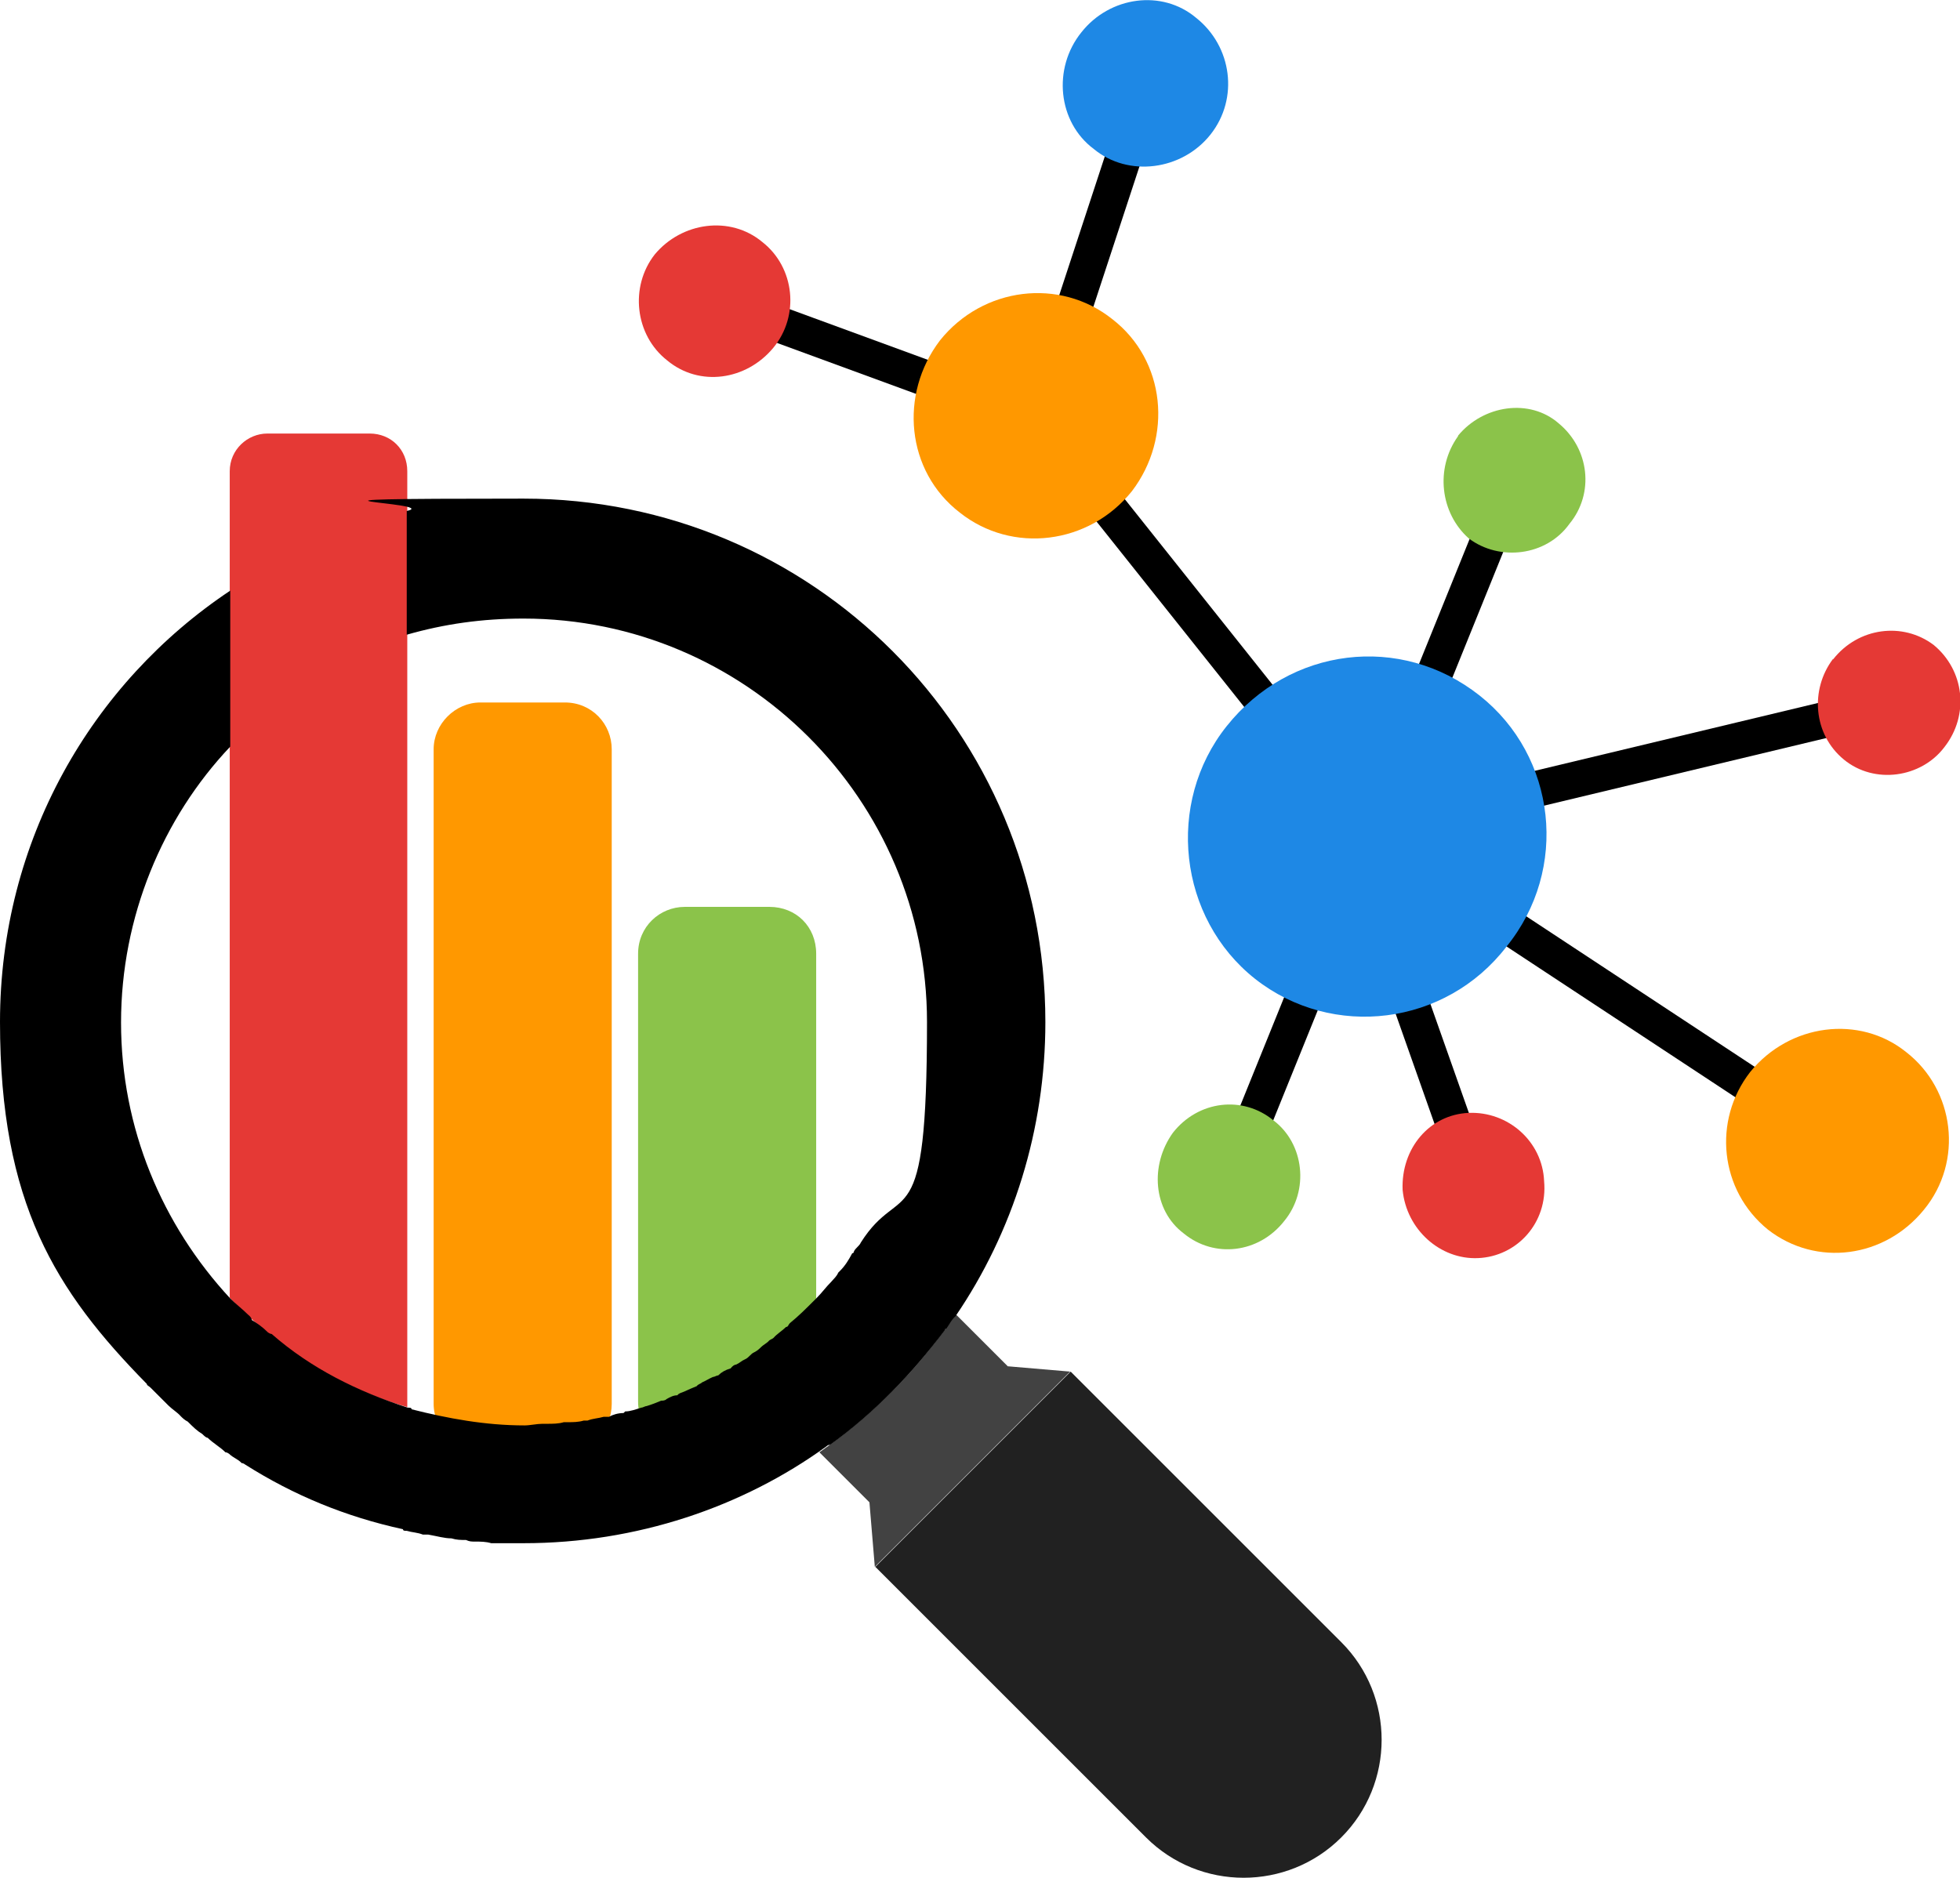 <?xml version="1.0" encoding="UTF-8"?>
<svg xmlns="http://www.w3.org/2000/svg" version="1.1" xmlns:inkscape="http://www.inkscape.org/namespaces/inkscape" xmlns:sodipodi="http://sodipodi.sourceforge.net/DTD/sodipodi-0.dtd" xmlns:svg="http://www.w3.org/2000/svg" viewBox="0 0 364.3 349.1">
  <defs>
    <style>
      .cls-1, .cls-2, .cls-3, .cls-4, .cls-5, .cls-6, .cls-7, .cls-8, .cls-9, .cls-10 {
        stroke-width: 0px;
      }

      .cls-1, .cls-8 {
        fill: #e53935;
      }

      .cls-2 {
        fill: #000;
      }

      .cls-3 {
        fill: #424242;
      }

      .cls-4 {
        fill: #212121;
      }

      .cls-11 {
        fill: none;
        stroke: #000;
        stroke-miterlimit: 10;
        stroke-width: 6.7px;
      }

      .cls-5, .cls-10 {
        fill: #8bc34a;
      }

      .cls-6, .cls-7 {
        fill: #ff9800;
      }

      .cls-7, .cls-8, .cls-9, .cls-10 {
        fill-rule: evenodd;
      }

      .cls-9 {
        fill: #1e88e5;
      }
    </style>
  </defs>
  <g id="svg7" sodipodi:docname="AnalyticProviders.svg">
    <g id="svg17" inkscape:export-filename="AnalyticProviders.svg">
      <g id="g7">
        <path id="path1" class="cls-11" d="M281.3,89l-26.3,65"/>
        <path id="path2" class="cls-10" d="M271,81c4.7-5.7,13.3-7,18.7-2.3,5.7,4.7,6.7,13,2,18.7-4.3,6-13,7-18.7,2.7-5.3-4.7-6.3-13-2-19Z"/>
        <path id="path3" class="cls-11" d="M228.7,219l26.3-65"/>
        <path id="path4" class="cls-10" d="M238.7,227c-4.7,6-13,7-18.7,2.3-5.7-4.3-6.3-12.7-2-18.7,4.7-6,13-7,18.7-2.3,5.7,4.3,6.7,13,2,18.7Z"/>
        <path id="path5" class="cls-11" d="M274.3,220.6l-23.3-66"/>
        <path id="path6" class="cls-8" d="M287,219.6c.7,7.7-5,14-12.3,14.3-7,.3-13.3-5.3-14-12.7-.3-7.7,5-14,12.3-14.3,7.3-.3,13.7,5.3,14,12.7Z"/>
        <path id="path7" class="cls-6" d="M89.3,130.6h15.7c5,0,8.7,4,8.7,8.7v121.7c0,4.7-3.7,8.7-8.7,8.7h-15.7c-4.7,0-8.7-4-8.7-8.7v-121.7c0-4.7,4-8.7,8.7-8.7h0Z"/>
        <path id="path8" class="cls-5" d="M127.3,168.6h15.7c5,0,8.7,3.7,8.7,8.7v83.3c0,5-3.7,8.7-8.7,8.7h-15.7c-4.7,0-8.7-3.7-8.7-8.7v-83.3c0-5,4-8.7,8.7-8.7Z"/>
        <path id="path9" class="cls-4" d="M249.3,341.6h0c-10,10-26.3,10-36.3,0l-50.3-50.3,36.3-36.3,50.3,50.3c10,10,10,26.3,0,36.3h0Z"/>
        <path id="path10" class="cls-3" d="M187.3,254l-9.7-9.7c-6.7,10-15.3,18.7-25.3,25.7h0l9.3,9.3,1,12,36.3-36.3-11.7-1Z"/>
        <path id="path11" class="cls-1" d="M68.7,80.6h-19c-3.7,0-7,3-7,7v153.7c9,9.3,20.3,16.7,33,20.3V87.6c0-4-3-7-7-7Z"/>
        <path id="path12" class="cls-11" d="M213.3,15.6l-19.7,60"/>
        <path id="path13" class="cls-11" d="M342.3,213l-88-58"/>
        <path id="path14" class="cls-11" d="M254.3,155l-61.3-77"/>
        <path id="path15" class="cls-11" d="M193,78l-60-22"/>
        <path id="path16" class="cls-11" d="M351,131l-96,23"/>
        <path id="path17" class="cls-7" d="M174.7,63.3c8-10,22.3-11.7,32-4,10,7.7,11.3,22,3.7,32-8,10-22.3,11.7-32,4-10-7.7-11.3-22-3.7-32Z"/>
        <path id="path18" class="cls-9" d="M201,6c5.3-6.7,15-8,21.3-2.7,6.7,5.3,8,15,2.7,21.7-5.3,6.7-15.3,8-21.7,2.7-6.7-5-7.7-15-2.3-21.7Z"/>
        <path id="path19" class="cls-9" d="M228,135c11.7-14.7,32.3-17.3,47-5.7,14.3,11.3,16.7,32.3,5,46.7-11.3,14.7-32.3,17.3-46.7,6-14.3-11.3-16.7-32.7-5.3-47Z"/>
        <path id="path20" class="cls-8" d="M121.7,47.3c5-6,14-7.3,20-2.3,6,4.7,7,13.7,2,19.7-5,6-13.7,7.3-19.7,2.3-6-4.7-7-13.7-2.3-19.7Z"/>
        <path id="path21" class="cls-8" d="M340.7,122.6c4.7-6,13-7,18.7-2.7,5.7,4.7,6.7,13,2,19-4.3,5.7-13,7-18.7,2.3-5.7-4.7-6.3-13-2-18.7Z"/>
        <path id="path22" class="cls-7" d="M325.3,199.3c7.3-9,20.3-10.7,29-3.7,9,7,10.7,20.3,3.3,29.3-7.3,9-20,10.7-29,3.7-9-7.3-10.3-20.3-3.3-29.3Z"/>
        <path id="path23" class="cls-2" d="M194.3,190c0-54-43.3-97.3-97-97.3s-14.7.7-21.7,2.3v23c7-2,14-3,21.7-3,41.3,0,75,33.7,75,75s-4.7,29-12.3,41h0c-.3.7-1,1-1.3,1.7,0,.3-.3.3-.3.3-.7,1.3-1.3,2.3-2.3,3.3l-.3.3c-.3.7-.7,1-1.3,1.7h0c-1,1-1.7,2-2.7,3l-.7.7c-1.3,1.3-2.7,2.7-4.3,4-.3.3-.3.7-.7.7-.7.7-1.7,1.3-2.3,2-.3.3-.7.3-1,.7-.3.3-1,.7-1.3,1s-.7.7-1.3,1c-.7.3-1,1-1.7,1.3s-1,.7-1.7,1c-.3,0-.7.3-1,.7-1,.3-1.7.7-2.3,1.3-.3,0-.7.3-1,.3-.7.3-1.3.7-2,1-.3.3-.7.3-1,.7-.7.3-1.7.7-2.3,1-.7.3-1,.3-1.3.7-.7,0-1.3.3-2,.7-.3.3-.7.3-1,.3-.7.3-1.7.7-2.7,1-.3,0-.7.3-1,.3-1,.3-2,.7-3,.7l-.3.3c-1,0-2,.3-2.7.7h-1c-1,.3-2,.3-3,.7h-.7c-1,.3-2,.3-3,.3h-.7c-1,.3-2,.3-3.3.3h-.7c-1,0-2.3.3-3.3.3h0c-7.3,0-14.3-1.3-21-3,0-.3-.3-.3-.7-.3-9.3-3-18-7.3-25.3-13.7-.3,0-.7-.3-.7-.3-1-1-2-1.7-3-2.3,0-.3-.3-.7-.7-1-1-1-2.3-2-3.3-3-12.7-13.7-20.3-31.7-20.3-51.3s7.7-38,20.3-51.3v-29C17,127,0,156.3,0,190s10.3,50,27.3,67.3h0c0,.3.3.3.7.7.7.7,1.3,1.3,2,2,.3.3.7.7,1.3,1.3.7.7,1.7,1.3,2.3,2,.3.3.7.7,1.3,1,1,1,1.7,1.7,2.7,2.3.3.3.7.7,1,.7,1,1,2.3,1.7,3.3,2.7q.3,0,.7.3c.7.7,1.7,1,2.3,1.7q.3,0,.7.3c9,5.7,18.7,9.7,29.3,12,0,.3.3.3.7.3,1,.3,2,.3,3,.7h1c1.7.3,3,.7,4.3.7,1,.3,1.7.3,2.7.3.7.3,1,.3,1.7.3,1,0,2,0,3,.3h6c21,0,40.7-6.7,56.3-18q.3-.3.7-.3c8.3-6,15.3-13.3,21.3-21.3,0-.3.3-.3.3-.3h0c.7-1,1-1.7,1.7-2.3,10.7-15.7,16.7-34.7,16.7-54.7Z"/>
      </g>
    </g>
  </g>
</svg>